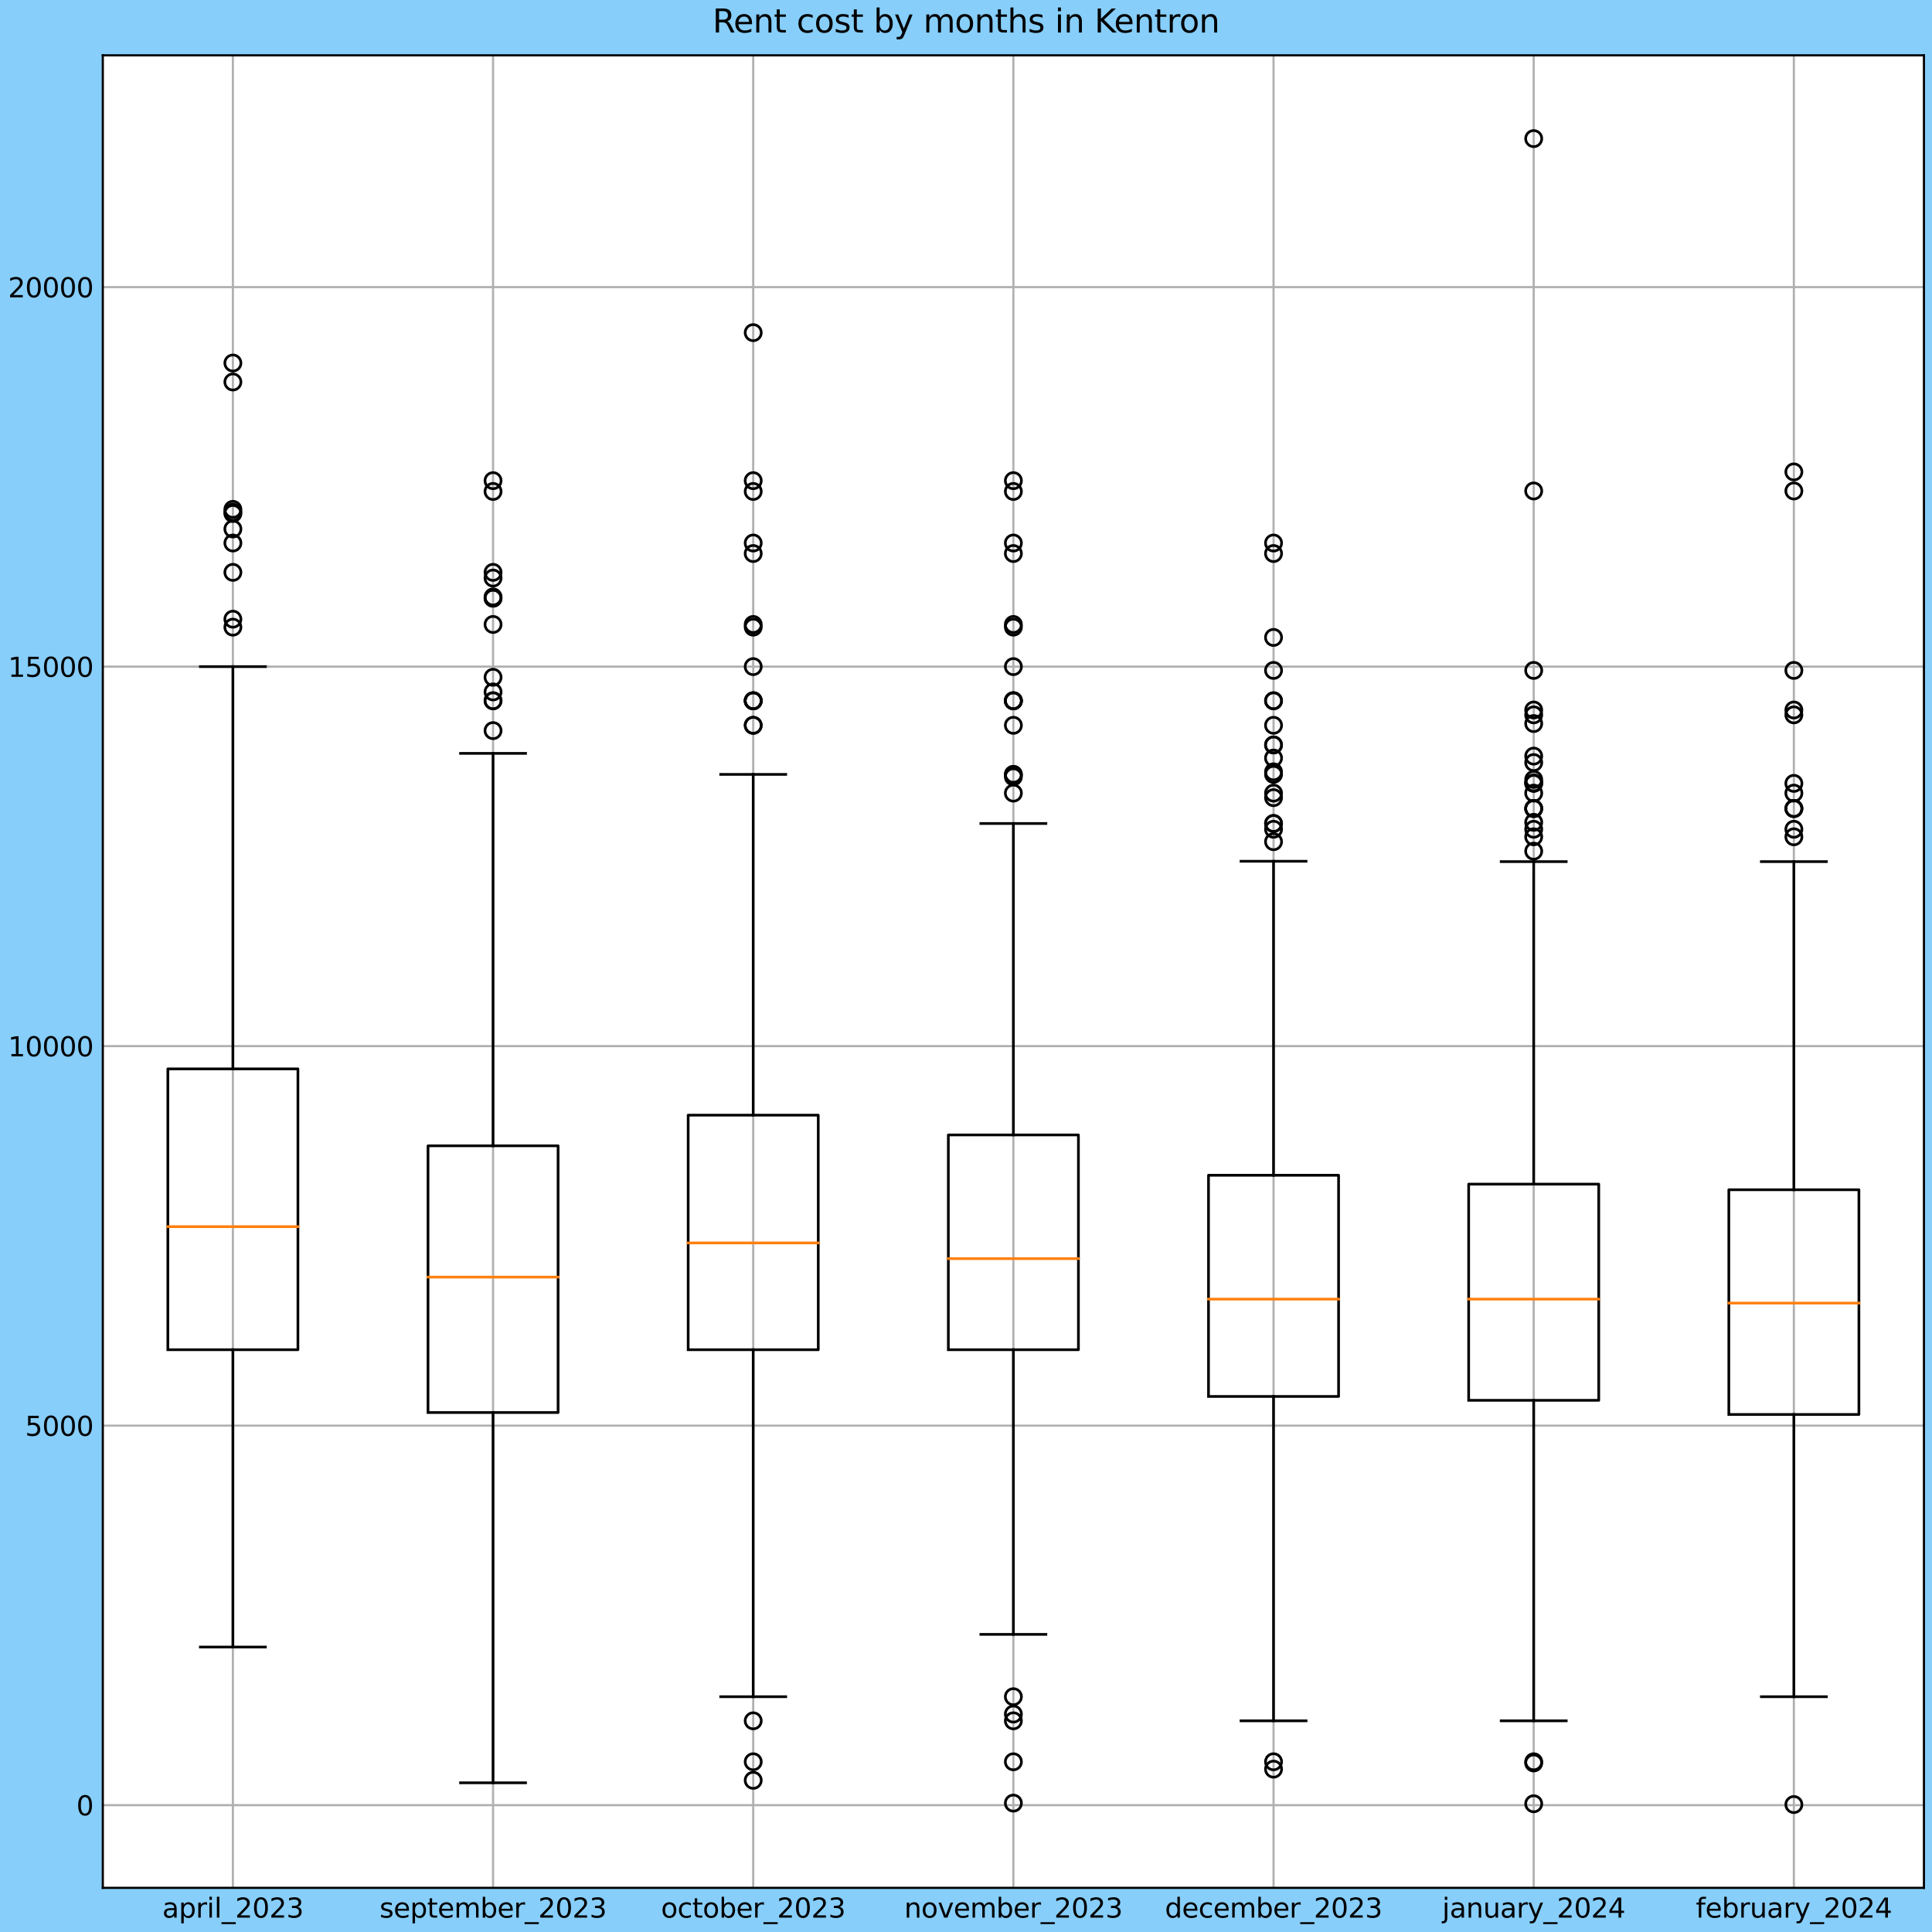 <?xml version="1.0" encoding="utf-8" standalone="no"?>
<!DOCTYPE svg PUBLIC "-//W3C//DTD SVG 1.1//EN"
  "http://www.w3.org/Graphics/SVG/1.1/DTD/svg11.dtd">
<svg xmlns:xlink="http://www.w3.org/1999/xlink" width="720pt" height="720pt" viewBox="0 0 720 720" xmlns="http://www.w3.org/2000/svg" version="1.1">
 <defs>
  <style type="text/css">*{stroke-linejoin: round; stroke-linecap: butt}</style>
 </defs>
 <g id="figure_1">
  <g id="patch_1">
   <path d="M 0 720 
L 720 720 
L 720 0 
L 0 0 
z
" style="fill: #87cefa"/>
  </g>
  <g id="axes_1">
   <g id="patch_2">
    <path d="M 38.313 703.544 
L 717 703.544 
L 717 20.614 
L 38.313 20.614 
z
" style="fill: #ffffff"/>
   </g>
   <g id="matplotlib.axis_1">
    <g id="xtick_1">
     <g id="line2d_1">
      <path d="M 86.79 703.544 
L 86.79 20.614 
" clip-path="url(#p7f8c84110c)" style="fill: none; stroke: #b0b0b0; stroke-width: 0.8; stroke-linecap: square"/>
     </g>
     <g id="line2d_2"/>
     <g id="text_1">
      <!-- april_2023 -->
      <g transform="translate(60.494 714.642)scale(0.1 -0.1)">
       <defs>
        <path id="DejaVuSans-61" d="M 2194 1759 
Q 1497 1759 1228 1600 
Q 959 1441 959 1056 
Q 959 750 1161 570 
Q 1363 391 1709 391 
Q 2188 391 2477 730 
Q 2766 1069 2766 1631 
L 2766 1759 
L 2194 1759 
z
M 3341 1997 
L 3341 0 
L 2766 0 
L 2766 531 
Q 2569 213 2275 61 
Q 1981 -91 1556 -91 
Q 1019 -91 701 211 
Q 384 513 384 1019 
Q 384 1609 779 1909 
Q 1175 2209 1959 2209 
L 2766 2209 
L 2766 2266 
Q 2766 2663 2505 2880 
Q 2244 3097 1772 3097 
Q 1472 3097 1187 3025 
Q 903 2953 641 2809 
L 641 3341 
Q 956 3463 1253 3523 
Q 1550 3584 1831 3584 
Q 2591 3584 2966 3190 
Q 3341 2797 3341 1997 
z
" transform="scale(0.016)"/>
        <path id="DejaVuSans-70" d="M 1159 525 
L 1159 -1331 
L 581 -1331 
L 581 3500 
L 1159 3500 
L 1159 2969 
Q 1341 3281 1617 3432 
Q 1894 3584 2278 3584 
Q 2916 3584 3314 3078 
Q 3713 2572 3713 1747 
Q 3713 922 3314 415 
Q 2916 -91 2278 -91 
Q 1894 -91 1617 61 
Q 1341 213 1159 525 
z
M 3116 1747 
Q 3116 2381 2855 2742 
Q 2594 3103 2138 3103 
Q 1681 3103 1420 2742 
Q 1159 2381 1159 1747 
Q 1159 1113 1420 752 
Q 1681 391 2138 391 
Q 2594 391 2855 752 
Q 3116 1113 3116 1747 
z
" transform="scale(0.016)"/>
        <path id="DejaVuSans-72" d="M 2631 2963 
Q 2534 3019 2420 3045 
Q 2306 3072 2169 3072 
Q 1681 3072 1420 2755 
Q 1159 2438 1159 1844 
L 1159 0 
L 581 0 
L 581 3500 
L 1159 3500 
L 1159 2956 
Q 1341 3275 1631 3429 
Q 1922 3584 2338 3584 
Q 2397 3584 2469 3576 
Q 2541 3569 2628 3553 
L 2631 2963 
z
" transform="scale(0.016)"/>
        <path id="DejaVuSans-69" d="M 603 3500 
L 1178 3500 
L 1178 0 
L 603 0 
L 603 3500 
z
M 603 4863 
L 1178 4863 
L 1178 4134 
L 603 4134 
L 603 4863 
z
" transform="scale(0.016)"/>
        <path id="DejaVuSans-6c" d="M 603 4863 
L 1178 4863 
L 1178 0 
L 603 0 
L 603 4863 
z
" transform="scale(0.016)"/>
        <path id="DejaVuSans-5f" d="M 3263 -1063 
L 3263 -1509 
L -63 -1509 
L -63 -1063 
L 3263 -1063 
z
" transform="scale(0.016)"/>
        <path id="DejaVuSans-32" d="M 1228 531 
L 3431 531 
L 3431 0 
L 469 0 
L 469 531 
Q 828 903 1448 1529 
Q 2069 2156 2228 2338 
Q 2531 2678 2651 2914 
Q 2772 3150 2772 3378 
Q 2772 3750 2511 3984 
Q 2250 4219 1831 4219 
Q 1534 4219 1204 4116 
Q 875 4013 500 3803 
L 500 4441 
Q 881 4594 1212 4672 
Q 1544 4750 1819 4750 
Q 2544 4750 2975 4387 
Q 3406 4025 3406 3419 
Q 3406 3131 3298 2873 
Q 3191 2616 2906 2266 
Q 2828 2175 2409 1742 
Q 1991 1309 1228 531 
z
" transform="scale(0.016)"/>
        <path id="DejaVuSans-30" d="M 2034 4250 
Q 1547 4250 1301 3770 
Q 1056 3291 1056 2328 
Q 1056 1369 1301 889 
Q 1547 409 2034 409 
Q 2525 409 2770 889 
Q 3016 1369 3016 2328 
Q 3016 3291 2770 3770 
Q 2525 4250 2034 4250 
z
M 2034 4750 
Q 2819 4750 3233 4129 
Q 3647 3509 3647 2328 
Q 3647 1150 3233 529 
Q 2819 -91 2034 -91 
Q 1250 -91 836 529 
Q 422 1150 422 2328 
Q 422 3509 836 4129 
Q 1250 4750 2034 4750 
z
" transform="scale(0.016)"/>
        <path id="DejaVuSans-33" d="M 2597 2516 
Q 3050 2419 3304 2112 
Q 3559 1806 3559 1356 
Q 3559 666 3084 287 
Q 2609 -91 1734 -91 
Q 1441 -91 1130 -33 
Q 819 25 488 141 
L 488 750 
Q 750 597 1062 519 
Q 1375 441 1716 441 
Q 2309 441 2620 675 
Q 2931 909 2931 1356 
Q 2931 1769 2642 2001 
Q 2353 2234 1838 2234 
L 1294 2234 
L 1294 2753 
L 1863 2753 
Q 2328 2753 2575 2939 
Q 2822 3125 2822 3475 
Q 2822 3834 2567 4026 
Q 2313 4219 1838 4219 
Q 1578 4219 1281 4162 
Q 984 4106 628 3988 
L 628 4550 
Q 988 4650 1302 4700 
Q 1616 4750 1894 4750 
Q 2613 4750 3031 4423 
Q 3450 4097 3450 3541 
Q 3450 3153 3228 2886 
Q 3006 2619 2597 2516 
z
" transform="scale(0.016)"/>
       </defs>
       <use xlink:href="#DejaVuSans-61"/>
       <use xlink:href="#DejaVuSans-70" x="61.279"/>
       <use xlink:href="#DejaVuSans-72" x="124.756"/>
       <use xlink:href="#DejaVuSans-69" x="165.869"/>
       <use xlink:href="#DejaVuSans-6c" x="193.652"/>
       <use xlink:href="#DejaVuSans-5f" x="221.436"/>
       <use xlink:href="#DejaVuSans-32" x="271.436"/>
       <use xlink:href="#DejaVuSans-30" x="335.059"/>
       <use xlink:href="#DejaVuSans-32" x="398.682"/>
       <use xlink:href="#DejaVuSans-33" x="462.305"/>
      </g>
     </g>
    </g>
    <g id="xtick_2">
     <g id="line2d_3">
      <path d="M 183.746 703.544 
L 183.746 20.614 
" clip-path="url(#p7f8c84110c)" style="fill: none; stroke: #b0b0b0; stroke-width: 0.8; stroke-linecap: square"/>
     </g>
     <g id="line2d_4"/>
     <g id="text_2">
      <!-- september_2023 -->
      <g transform="translate(141.452 714.642)scale(0.1 -0.1)">
       <defs>
        <path id="DejaVuSans-73" d="M 2834 3397 
L 2834 2853 
Q 2591 2978 2328 3040 
Q 2066 3103 1784 3103 
Q 1356 3103 1142 2972 
Q 928 2841 928 2578 
Q 928 2378 1081 2264 
Q 1234 2150 1697 2047 
L 1894 2003 
Q 2506 1872 2764 1633 
Q 3022 1394 3022 966 
Q 3022 478 2636 193 
Q 2250 -91 1575 -91 
Q 1294 -91 989 -36 
Q 684 19 347 128 
L 347 722 
Q 666 556 975 473 
Q 1284 391 1588 391 
Q 1994 391 2212 530 
Q 2431 669 2431 922 
Q 2431 1156 2273 1281 
Q 2116 1406 1581 1522 
L 1381 1569 
Q 847 1681 609 1914 
Q 372 2147 372 2553 
Q 372 3047 722 3315 
Q 1072 3584 1716 3584 
Q 2034 3584 2315 3537 
Q 2597 3491 2834 3397 
z
" transform="scale(0.016)"/>
        <path id="DejaVuSans-65" d="M 3597 1894 
L 3597 1613 
L 953 1613 
Q 991 1019 1311 708 
Q 1631 397 2203 397 
Q 2534 397 2845 478 
Q 3156 559 3463 722 
L 3463 178 
Q 3153 47 2828 -22 
Q 2503 -91 2169 -91 
Q 1331 -91 842 396 
Q 353 884 353 1716 
Q 353 2575 817 3079 
Q 1281 3584 2069 3584 
Q 2775 3584 3186 3129 
Q 3597 2675 3597 1894 
z
M 3022 2063 
Q 3016 2534 2758 2815 
Q 2500 3097 2075 3097 
Q 1594 3097 1305 2825 
Q 1016 2553 972 2059 
L 3022 2063 
z
" transform="scale(0.016)"/>
        <path id="DejaVuSans-74" d="M 1172 4494 
L 1172 3500 
L 2356 3500 
L 2356 3053 
L 1172 3053 
L 1172 1153 
Q 1172 725 1289 603 
Q 1406 481 1766 481 
L 2356 481 
L 2356 0 
L 1766 0 
Q 1100 0 847 248 
Q 594 497 594 1153 
L 594 3053 
L 172 3053 
L 172 3500 
L 594 3500 
L 594 4494 
L 1172 4494 
z
" transform="scale(0.016)"/>
        <path id="DejaVuSans-6d" d="M 3328 2828 
Q 3544 3216 3844 3400 
Q 4144 3584 4550 3584 
Q 5097 3584 5394 3201 
Q 5691 2819 5691 2113 
L 5691 0 
L 5113 0 
L 5113 2094 
Q 5113 2597 4934 2840 
Q 4756 3084 4391 3084 
Q 3944 3084 3684 2787 
Q 3425 2491 3425 1978 
L 3425 0 
L 2847 0 
L 2847 2094 
Q 2847 2600 2669 2842 
Q 2491 3084 2119 3084 
Q 1678 3084 1418 2786 
Q 1159 2488 1159 1978 
L 1159 0 
L 581 0 
L 581 3500 
L 1159 3500 
L 1159 2956 
Q 1356 3278 1631 3431 
Q 1906 3584 2284 3584 
Q 2666 3584 2933 3390 
Q 3200 3197 3328 2828 
z
" transform="scale(0.016)"/>
        <path id="DejaVuSans-62" d="M 3116 1747 
Q 3116 2381 2855 2742 
Q 2594 3103 2138 3103 
Q 1681 3103 1420 2742 
Q 1159 2381 1159 1747 
Q 1159 1113 1420 752 
Q 1681 391 2138 391 
Q 2594 391 2855 752 
Q 3116 1113 3116 1747 
z
M 1159 2969 
Q 1341 3281 1617 3432 
Q 1894 3584 2278 3584 
Q 2916 3584 3314 3078 
Q 3713 2572 3713 1747 
Q 3713 922 3314 415 
Q 2916 -91 2278 -91 
Q 1894 -91 1617 61 
Q 1341 213 1159 525 
L 1159 0 
L 581 0 
L 581 4863 
L 1159 4863 
L 1159 2969 
z
" transform="scale(0.016)"/>
       </defs>
       <use xlink:href="#DejaVuSans-73"/>
       <use xlink:href="#DejaVuSans-65" x="52.1"/>
       <use xlink:href="#DejaVuSans-70" x="113.623"/>
       <use xlink:href="#DejaVuSans-74" x="177.1"/>
       <use xlink:href="#DejaVuSans-65" x="216.309"/>
       <use xlink:href="#DejaVuSans-6d" x="277.832"/>
       <use xlink:href="#DejaVuSans-62" x="375.244"/>
       <use xlink:href="#DejaVuSans-65" x="438.721"/>
       <use xlink:href="#DejaVuSans-72" x="500.244"/>
       <use xlink:href="#DejaVuSans-5f" x="541.357"/>
       <use xlink:href="#DejaVuSans-32" x="591.357"/>
       <use xlink:href="#DejaVuSans-30" x="654.98"/>
       <use xlink:href="#DejaVuSans-32" x="718.604"/>
       <use xlink:href="#DejaVuSans-33" x="782.227"/>
      </g>
     </g>
    </g>
    <g id="xtick_3">
     <g id="line2d_5">
      <path d="M 280.701 703.544 
L 280.701 20.614 
" clip-path="url(#p7f8c84110c)" style="fill: none; stroke: #b0b0b0; stroke-width: 0.8; stroke-linecap: square"/>
     </g>
     <g id="line2d_6"/>
     <g id="text_3">
      <!-- october_2023 -->
      <g transform="translate(246.342 714.642)scale(0.1 -0.1)">
       <defs>
        <path id="DejaVuSans-6f" d="M 1959 3097 
Q 1497 3097 1228 2736 
Q 959 2375 959 1747 
Q 959 1119 1226 758 
Q 1494 397 1959 397 
Q 2419 397 2687 759 
Q 2956 1122 2956 1747 
Q 2956 2369 2687 2733 
Q 2419 3097 1959 3097 
z
M 1959 3584 
Q 2709 3584 3137 3096 
Q 3566 2609 3566 1747 
Q 3566 888 3137 398 
Q 2709 -91 1959 -91 
Q 1206 -91 779 398 
Q 353 888 353 1747 
Q 353 2609 779 3096 
Q 1206 3584 1959 3584 
z
" transform="scale(0.016)"/>
        <path id="DejaVuSans-63" d="M 3122 3366 
L 3122 2828 
Q 2878 2963 2633 3030 
Q 2388 3097 2138 3097 
Q 1578 3097 1268 2742 
Q 959 2388 959 1747 
Q 959 1106 1268 751 
Q 1578 397 2138 397 
Q 2388 397 2633 464 
Q 2878 531 3122 666 
L 3122 134 
Q 2881 22 2623 -34 
Q 2366 -91 2075 -91 
Q 1284 -91 818 406 
Q 353 903 353 1747 
Q 353 2603 823 3093 
Q 1294 3584 2113 3584 
Q 2378 3584 2631 3529 
Q 2884 3475 3122 3366 
z
" transform="scale(0.016)"/>
       </defs>
       <use xlink:href="#DejaVuSans-6f"/>
       <use xlink:href="#DejaVuSans-63" x="61.182"/>
       <use xlink:href="#DejaVuSans-74" x="116.162"/>
       <use xlink:href="#DejaVuSans-6f" x="155.371"/>
       <use xlink:href="#DejaVuSans-62" x="216.553"/>
       <use xlink:href="#DejaVuSans-65" x="280.029"/>
       <use xlink:href="#DejaVuSans-72" x="341.553"/>
       <use xlink:href="#DejaVuSans-5f" x="382.666"/>
       <use xlink:href="#DejaVuSans-32" x="432.666"/>
       <use xlink:href="#DejaVuSans-30" x="496.289"/>
       <use xlink:href="#DejaVuSans-32" x="559.912"/>
       <use xlink:href="#DejaVuSans-33" x="623.535"/>
      </g>
     </g>
    </g>
    <g id="xtick_4">
     <g id="line2d_7">
      <path d="M 377.656 703.544 
L 377.656 20.614 
" clip-path="url(#p7f8c84110c)" style="fill: none; stroke: #b0b0b0; stroke-width: 0.8; stroke-linecap: square"/>
     </g>
     <g id="line2d_8"/>
     <g id="text_4">
      <!-- november_2023 -->
      <g transform="translate(336.991 714.642)scale(0.1 -0.1)">
       <defs>
        <path id="DejaVuSans-6e" d="M 3513 2113 
L 3513 0 
L 2938 0 
L 2938 2094 
Q 2938 2591 2744 2837 
Q 2550 3084 2163 3084 
Q 1697 3084 1428 2787 
Q 1159 2491 1159 1978 
L 1159 0 
L 581 0 
L 581 3500 
L 1159 3500 
L 1159 2956 
Q 1366 3272 1645 3428 
Q 1925 3584 2291 3584 
Q 2894 3584 3203 3211 
Q 3513 2838 3513 2113 
z
" transform="scale(0.016)"/>
        <path id="DejaVuSans-76" d="M 191 3500 
L 800 3500 
L 1894 563 
L 2988 3500 
L 3597 3500 
L 2284 0 
L 1503 0 
L 191 3500 
z
" transform="scale(0.016)"/>
       </defs>
       <use xlink:href="#DejaVuSans-6e"/>
       <use xlink:href="#DejaVuSans-6f" x="63.379"/>
       <use xlink:href="#DejaVuSans-76" x="124.561"/>
       <use xlink:href="#DejaVuSans-65" x="183.74"/>
       <use xlink:href="#DejaVuSans-6d" x="245.264"/>
       <use xlink:href="#DejaVuSans-62" x="342.676"/>
       <use xlink:href="#DejaVuSans-65" x="406.152"/>
       <use xlink:href="#DejaVuSans-72" x="467.676"/>
       <use xlink:href="#DejaVuSans-5f" x="508.789"/>
       <use xlink:href="#DejaVuSans-32" x="558.789"/>
       <use xlink:href="#DejaVuSans-30" x="622.412"/>
       <use xlink:href="#DejaVuSans-32" x="686.035"/>
       <use xlink:href="#DejaVuSans-33" x="749.658"/>
      </g>
     </g>
    </g>
    <g id="xtick_5">
     <g id="line2d_9">
      <path d="M 474.612 703.544 
L 474.612 20.614 
" clip-path="url(#p7f8c84110c)" style="fill: none; stroke: #b0b0b0; stroke-width: 0.8; stroke-linecap: square"/>
     </g>
     <g id="line2d_10"/>
     <g id="text_5">
      <!-- december_2023 -->
      <g transform="translate(434.133 714.642)scale(0.1 -0.1)">
       <defs>
        <path id="DejaVuSans-64" d="M 2906 2969 
L 2906 4863 
L 3481 4863 
L 3481 0 
L 2906 0 
L 2906 525 
Q 2725 213 2448 61 
Q 2172 -91 1784 -91 
Q 1150 -91 751 415 
Q 353 922 353 1747 
Q 353 2572 751 3078 
Q 1150 3584 1784 3584 
Q 2172 3584 2448 3432 
Q 2725 3281 2906 2969 
z
M 947 1747 
Q 947 1113 1208 752 
Q 1469 391 1925 391 
Q 2381 391 2643 752 
Q 2906 1113 2906 1747 
Q 2906 2381 2643 2742 
Q 2381 3103 1925 3103 
Q 1469 3103 1208 2742 
Q 947 2381 947 1747 
z
" transform="scale(0.016)"/>
       </defs>
       <use xlink:href="#DejaVuSans-64"/>
       <use xlink:href="#DejaVuSans-65" x="63.477"/>
       <use xlink:href="#DejaVuSans-63" x="125"/>
       <use xlink:href="#DejaVuSans-65" x="179.98"/>
       <use xlink:href="#DejaVuSans-6d" x="241.504"/>
       <use xlink:href="#DejaVuSans-62" x="338.916"/>
       <use xlink:href="#DejaVuSans-65" x="402.393"/>
       <use xlink:href="#DejaVuSans-72" x="463.916"/>
       <use xlink:href="#DejaVuSans-5f" x="505.029"/>
       <use xlink:href="#DejaVuSans-32" x="555.029"/>
       <use xlink:href="#DejaVuSans-30" x="618.652"/>
       <use xlink:href="#DejaVuSans-32" x="682.275"/>
       <use xlink:href="#DejaVuSans-33" x="745.898"/>
      </g>
     </g>
    </g>
    <g id="xtick_6">
     <g id="line2d_11">
      <path d="M 571.567 703.544 
L 571.567 20.614 
" clip-path="url(#p7f8c84110c)" style="fill: none; stroke: #b0b0b0; stroke-width: 0.8; stroke-linecap: square"/>
     </g>
     <g id="line2d_12"/>
     <g id="text_6">
      <!-- january_2024 -->
      <g transform="translate(537.472 714.642)scale(0.1 -0.1)">
       <defs>
        <path id="DejaVuSans-6a" d="M 603 3500 
L 1178 3500 
L 1178 -63 
Q 1178 -731 923 -1031 
Q 669 -1331 103 -1331 
L -116 -1331 
L -116 -844 
L 38 -844 
Q 366 -844 484 -692 
Q 603 -541 603 -63 
L 603 3500 
z
M 603 4863 
L 1178 4863 
L 1178 4134 
L 603 4134 
L 603 4863 
z
" transform="scale(0.016)"/>
        <path id="DejaVuSans-75" d="M 544 1381 
L 544 3500 
L 1119 3500 
L 1119 1403 
Q 1119 906 1312 657 
Q 1506 409 1894 409 
Q 2359 409 2629 706 
Q 2900 1003 2900 1516 
L 2900 3500 
L 3475 3500 
L 3475 0 
L 2900 0 
L 2900 538 
Q 2691 219 2414 64 
Q 2138 -91 1772 -91 
Q 1169 -91 856 284 
Q 544 659 544 1381 
z
M 1991 3584 
L 1991 3584 
z
" transform="scale(0.016)"/>
        <path id="DejaVuSans-79" d="M 2059 -325 
Q 1816 -950 1584 -1140 
Q 1353 -1331 966 -1331 
L 506 -1331 
L 506 -850 
L 844 -850 
Q 1081 -850 1212 -737 
Q 1344 -625 1503 -206 
L 1606 56 
L 191 3500 
L 800 3500 
L 1894 763 
L 2988 3500 
L 3597 3500 
L 2059 -325 
z
" transform="scale(0.016)"/>
        <path id="DejaVuSans-34" d="M 2419 4116 
L 825 1625 
L 2419 1625 
L 2419 4116 
z
M 2253 4666 
L 3047 4666 
L 3047 1625 
L 3713 1625 
L 3713 1100 
L 3047 1100 
L 3047 0 
L 2419 0 
L 2419 1100 
L 313 1100 
L 313 1709 
L 2253 4666 
z
" transform="scale(0.016)"/>
       </defs>
       <use xlink:href="#DejaVuSans-6a"/>
       <use xlink:href="#DejaVuSans-61" x="27.783"/>
       <use xlink:href="#DejaVuSans-6e" x="89.062"/>
       <use xlink:href="#DejaVuSans-75" x="152.441"/>
       <use xlink:href="#DejaVuSans-61" x="215.82"/>
       <use xlink:href="#DejaVuSans-72" x="277.1"/>
       <use xlink:href="#DejaVuSans-79" x="318.213"/>
       <use xlink:href="#DejaVuSans-5f" x="377.393"/>
       <use xlink:href="#DejaVuSans-32" x="427.393"/>
       <use xlink:href="#DejaVuSans-30" x="491.016"/>
       <use xlink:href="#DejaVuSans-32" x="554.639"/>
       <use xlink:href="#DejaVuSans-34" x="618.262"/>
      </g>
     </g>
    </g>
    <g id="xtick_7">
     <g id="line2d_13">
      <path d="M 668.522 703.544 
L 668.522 20.614 
" clip-path="url(#p7f8c84110c)" style="fill: none; stroke: #b0b0b0; stroke-width: 0.8; stroke-linecap: square"/>
     </g>
     <g id="line2d_14"/>
     <g id="text_7">
      <!-- february_2024 -->
      <g transform="translate(631.983 714.642)scale(0.1 -0.1)">
       <defs>
        <path id="DejaVuSans-66" d="M 2375 4863 
L 2375 4384 
L 1825 4384 
Q 1516 4384 1395 4259 
Q 1275 4134 1275 3809 
L 1275 3500 
L 2222 3500 
L 2222 3053 
L 1275 3053 
L 1275 0 
L 697 0 
L 697 3053 
L 147 3053 
L 147 3500 
L 697 3500 
L 697 3744 
Q 697 4328 969 4595 
Q 1241 4863 1831 4863 
L 2375 4863 
z
" transform="scale(0.016)"/>
       </defs>
       <use xlink:href="#DejaVuSans-66"/>
       <use xlink:href="#DejaVuSans-65" x="35.205"/>
       <use xlink:href="#DejaVuSans-62" x="96.729"/>
       <use xlink:href="#DejaVuSans-72" x="160.205"/>
       <use xlink:href="#DejaVuSans-75" x="201.318"/>
       <use xlink:href="#DejaVuSans-61" x="264.697"/>
       <use xlink:href="#DejaVuSans-72" x="325.977"/>
       <use xlink:href="#DejaVuSans-79" x="367.09"/>
       <use xlink:href="#DejaVuSans-5f" x="426.27"/>
       <use xlink:href="#DejaVuSans-32" x="476.27"/>
       <use xlink:href="#DejaVuSans-30" x="539.893"/>
       <use xlink:href="#DejaVuSans-32" x="603.516"/>
       <use xlink:href="#DejaVuSans-34" x="667.139"/>
      </g>
     </g>
    </g>
   </g>
   <g id="matplotlib.axis_2">
    <g id="ytick_1">
     <g id="line2d_15">
      <path d="M 38.313 672.725 
L 717 672.725 
" clip-path="url(#p7f8c84110c)" style="fill: none; stroke: #b0b0b0; stroke-width: 0.8; stroke-linecap: square"/>
     </g>
     <g id="line2d_16"/>
     <g id="text_8">
      <!-- 0 -->
      <g transform="translate(28.45 676.524)scale(0.1 -0.1)">
       <use xlink:href="#DejaVuSans-30"/>
      </g>
     </g>
    </g>
    <g id="ytick_2">
     <g id="line2d_17">
      <path d="M 38.313 531.293 
L 717 531.293 
" clip-path="url(#p7f8c84110c)" style="fill: none; stroke: #b0b0b0; stroke-width: 0.8; stroke-linecap: square"/>
     </g>
     <g id="line2d_18"/>
     <g id="text_9">
      <!-- 5000 -->
      <g transform="translate(9.363 535.093)scale(0.1 -0.1)">
       <defs>
        <path id="DejaVuSans-35" d="M 691 4666 
L 3169 4666 
L 3169 4134 
L 1269 4134 
L 1269 2991 
Q 1406 3038 1543 3061 
Q 1681 3084 1819 3084 
Q 2600 3084 3056 2656 
Q 3513 2228 3513 1497 
Q 3513 744 3044 326 
Q 2575 -91 1722 -91 
Q 1428 -91 1123 -41 
Q 819 9 494 109 
L 494 744 
Q 775 591 1075 516 
Q 1375 441 1709 441 
Q 2250 441 2565 725 
Q 2881 1009 2881 1497 
Q 2881 1984 2565 2268 
Q 2250 2553 1709 2553 
Q 1456 2553 1204 2497 
Q 953 2441 691 2322 
L 691 4666 
z
" transform="scale(0.016)"/>
       </defs>
       <use xlink:href="#DejaVuSans-35"/>
       <use xlink:href="#DejaVuSans-30" x="63.623"/>
       <use xlink:href="#DejaVuSans-30" x="127.246"/>
       <use xlink:href="#DejaVuSans-30" x="190.869"/>
      </g>
     </g>
    </g>
    <g id="ytick_3">
     <g id="line2d_19">
      <path d="M 38.313 389.862 
L 717 389.862 
" clip-path="url(#p7f8c84110c)" style="fill: none; stroke: #b0b0b0; stroke-width: 0.8; stroke-linecap: square"/>
     </g>
     <g id="line2d_20"/>
     <g id="text_10">
      <!-- 10000 -->
      <g transform="translate(3 393.661)scale(0.1 -0.1)">
       <defs>
        <path id="DejaVuSans-31" d="M 794 531 
L 1825 531 
L 1825 4091 
L 703 3866 
L 703 4441 
L 1819 4666 
L 2450 4666 
L 2450 531 
L 3481 531 
L 3481 0 
L 794 0 
L 794 531 
z
" transform="scale(0.016)"/>
       </defs>
       <use xlink:href="#DejaVuSans-31"/>
       <use xlink:href="#DejaVuSans-30" x="63.623"/>
       <use xlink:href="#DejaVuSans-30" x="127.246"/>
       <use xlink:href="#DejaVuSans-30" x="190.869"/>
       <use xlink:href="#DejaVuSans-30" x="254.492"/>
      </g>
     </g>
    </g>
    <g id="ytick_4">
     <g id="line2d_21">
      <path d="M 38.313 248.431 
L 717 248.431 
" clip-path="url(#p7f8c84110c)" style="fill: none; stroke: #b0b0b0; stroke-width: 0.8; stroke-linecap: square"/>
     </g>
     <g id="line2d_22"/>
     <g id="text_11">
      <!-- 15000 -->
      <g transform="translate(3 252.23)scale(0.1 -0.1)">
       <use xlink:href="#DejaVuSans-31"/>
       <use xlink:href="#DejaVuSans-35" x="63.623"/>
       <use xlink:href="#DejaVuSans-30" x="127.246"/>
       <use xlink:href="#DejaVuSans-30" x="190.869"/>
       <use xlink:href="#DejaVuSans-30" x="254.492"/>
      </g>
     </g>
    </g>
    <g id="ytick_5">
     <g id="line2d_23">
      <path d="M 38.313 106.999 
L 717 106.999 
" clip-path="url(#p7f8c84110c)" style="fill: none; stroke: #b0b0b0; stroke-width: 0.8; stroke-linecap: square"/>
     </g>
     <g id="line2d_24"/>
     <g id="text_12">
      <!-- 20000 -->
      <g transform="translate(3 110.799)scale(0.1 -0.1)">
       <use xlink:href="#DejaVuSans-32"/>
       <use xlink:href="#DejaVuSans-30" x="63.623"/>
       <use xlink:href="#DejaVuSans-30" x="127.246"/>
       <use xlink:href="#DejaVuSans-30" x="190.869"/>
       <use xlink:href="#DejaVuSans-30" x="254.492"/>
      </g>
     </g>
    </g>
   </g>
   <g id="line2d_25">
    <path d="M 62.552 503.007 
L 111.029 503.007 
L 111.029 398.348 
L 62.552 398.348 
L 62.552 503.007 
" clip-path="url(#p7f8c84110c)" style="fill: none; stroke: #000000; stroke-linecap: square"/>
   </g>
   <g id="line2d_26">
    <path d="M 86.79 503.007 
L 86.79 613.795 
" clip-path="url(#p7f8c84110c)" style="fill: none; stroke: #000000; stroke-linecap: square"/>
   </g>
   <g id="line2d_27">
    <path d="M 86.79 398.348 
L 86.79 248.431 
" clip-path="url(#p7f8c84110c)" style="fill: none; stroke: #000000; stroke-linecap: square"/>
   </g>
   <g id="line2d_28">
    <path d="M 74.671 613.795 
L 98.91 613.795 
" clip-path="url(#p7f8c84110c)" style="fill: none; stroke: #000000; stroke-linecap: square"/>
   </g>
   <g id="line2d_29">
    <path d="M 74.671 248.431 
L 98.91 248.431 
" clip-path="url(#p7f8c84110c)" style="fill: none; stroke: #000000; stroke-linecap: square"/>
   </g>
   <g id="line2d_30">
    <defs>
     <path id="m5c2c5eaecb" d="M 0 3 
C 0.796 3 1.559 2.684 2.121 2.121 
C 2.684 1.559 3 0.796 3 0 
C 3 -0.796 2.684 -1.559 2.121 -2.121 
C 1.559 -2.684 0.796 -3 0 -3 
C -0.796 -3 -1.559 -2.684 -2.121 -2.121 
C -2.684 -1.559 -3 -0.796 -3 0 
C -3 0.796 -2.684 1.559 -2.121 2.121 
C -1.559 2.684 -0.796 3 0 3 
z
" style="stroke: #000000"/>
    </defs>
    <g clip-path="url(#p7f8c84110c)">
     <use xlink:href="#m5c2c5eaecb" x="86.79" y="233.722" style="fill-opacity: 0; stroke: #000000"/>
     <use xlink:href="#m5c2c5eaecb" x="86.79" y="135.286" style="fill-opacity: 0; stroke: #000000"/>
     <use xlink:href="#m5c2c5eaecb" x="86.79" y="197.138" style="fill-opacity: 0; stroke: #000000"/>
     <use xlink:href="#m5c2c5eaecb" x="86.79" y="191.362" style="fill-opacity: 0; stroke: #000000"/>
     <use xlink:href="#m5c2c5eaecb" x="86.79" y="230.752" style="fill-opacity: 0; stroke: #000000"/>
     <use xlink:href="#m5c2c5eaecb" x="86.79" y="202.365" style="fill-opacity: 0; stroke: #000000"/>
     <use xlink:href="#m5c2c5eaecb" x="86.79" y="213.303" style="fill-opacity: 0; stroke: #000000"/>
     <use xlink:href="#m5c2c5eaecb" x="86.79" y="190.892" style="fill-opacity: 0; stroke: #000000"/>
     <use xlink:href="#m5c2c5eaecb" x="86.79" y="142.357" style="fill-opacity: 0; stroke: #000000"/>
     <use xlink:href="#m5c2c5eaecb" x="86.79" y="189.822" style="fill-opacity: 0; stroke: #000000"/>
    </g>
   </g>
   <g id="line2d_31">
    <path d="M 159.507 526.416 
L 207.984 526.416 
L 207.984 427.014 
L 159.507 427.014 
L 159.507 526.416 
" clip-path="url(#p7f8c84110c)" style="fill: none; stroke: #000000; stroke-linecap: square"/>
   </g>
   <g id="line2d_32">
    <path d="M 183.746 526.416 
L 183.746 664.405 
" clip-path="url(#p7f8c84110c)" style="fill: none; stroke: #000000; stroke-linecap: square"/>
   </g>
   <g id="line2d_33">
    <path d="M 183.746 427.014 
L 183.746 280.758 
" clip-path="url(#p7f8c84110c)" style="fill: none; stroke: #000000; stroke-linecap: square"/>
   </g>
   <g id="line2d_34">
    <path d="M 171.626 664.405 
L 195.865 664.405 
" clip-path="url(#p7f8c84110c)" style="fill: none; stroke: #000000; stroke-linecap: square"/>
   </g>
   <g id="line2d_35">
    <path d="M 171.626 280.758 
L 195.865 280.758 
" clip-path="url(#p7f8c84110c)" style="fill: none; stroke: #000000; stroke-linecap: square"/>
   </g>
   <g id="line2d_36">
    <g clip-path="url(#p7f8c84110c)">
     <use xlink:href="#m5c2c5eaecb" x="183.746" y="257.859" style="fill-opacity: 0; stroke: #000000"/>
     <use xlink:href="#m5c2c5eaecb" x="183.746" y="183.155" style="fill-opacity: 0; stroke: #000000"/>
     <use xlink:href="#m5c2c5eaecb" x="183.746" y="222.927" style="fill-opacity: 0; stroke: #000000"/>
     <use xlink:href="#m5c2c5eaecb" x="183.746" y="252.403" style="fill-opacity: 0; stroke: #000000"/>
     <use xlink:href="#m5c2c5eaecb" x="183.746" y="222.465" style="fill-opacity: 0; stroke: #000000"/>
     <use xlink:href="#m5c2c5eaecb" x="183.746" y="222.927" style="fill-opacity: 0; stroke: #000000"/>
     <use xlink:href="#m5c2c5eaecb" x="183.746" y="213.303" style="fill-opacity: 0; stroke: #000000"/>
     <use xlink:href="#m5c2c5eaecb" x="183.746" y="232.716" style="fill-opacity: 0; stroke: #000000"/>
     <use xlink:href="#m5c2c5eaecb" x="183.746" y="215.43" style="fill-opacity: 0; stroke: #000000"/>
     <use xlink:href="#m5c2c5eaecb" x="183.746" y="272.283" style="fill-opacity: 0; stroke: #000000"/>
     <use xlink:href="#m5c2c5eaecb" x="183.746" y="261.16" style="fill-opacity: 0; stroke: #000000"/>
     <use xlink:href="#m5c2c5eaecb" x="183.746" y="179.129" style="fill-opacity: 0; stroke: #000000"/>
     <use xlink:href="#m5c2c5eaecb" x="183.746" y="261.16" style="fill-opacity: 0; stroke: #000000"/>
    </g>
   </g>
   <g id="line2d_37">
    <path d="M 256.462 503.007 
L 304.94 503.007 
L 304.94 415.577 
L 256.462 415.577 
L 256.462 503.007 
" clip-path="url(#p7f8c84110c)" style="fill: none; stroke: #000000; stroke-linecap: square"/>
   </g>
   <g id="line2d_38">
    <path d="M 280.701 503.007 
L 280.701 632.316 
" clip-path="url(#p7f8c84110c)" style="fill: none; stroke: #000000; stroke-linecap: square"/>
   </g>
   <g id="line2d_39">
    <path d="M 280.701 415.577 
L 280.701 288.597 
" clip-path="url(#p7f8c84110c)" style="fill: none; stroke: #000000; stroke-linecap: square"/>
   </g>
   <g id="line2d_40">
    <path d="M 268.582 632.316 
L 292.82 632.316 
" clip-path="url(#p7f8c84110c)" style="fill: none; stroke: #000000; stroke-linecap: square"/>
   </g>
   <g id="line2d_41">
    <path d="M 268.582 288.597 
L 292.82 288.597 
" clip-path="url(#p7f8c84110c)" style="fill: none; stroke: #000000; stroke-linecap: square"/>
   </g>
   <g id="line2d_42">
    <g clip-path="url(#p7f8c84110c)">
     <use xlink:href="#m5c2c5eaecb" x="280.701" y="663.477" style="fill-opacity: 0; stroke: #000000"/>
     <use xlink:href="#m5c2c5eaecb" x="280.701" y="641.296" style="fill-opacity: 0; stroke: #000000"/>
     <use xlink:href="#m5c2c5eaecb" x="280.701" y="656.561" style="fill-opacity: 0; stroke: #000000"/>
     <use xlink:href="#m5c2c5eaecb" x="280.701" y="232.716" style="fill-opacity: 0; stroke: #000000"/>
     <use xlink:href="#m5c2c5eaecb" x="280.701" y="261.16" style="fill-opacity: 0; stroke: #000000"/>
     <use xlink:href="#m5c2c5eaecb" x="280.701" y="179.129" style="fill-opacity: 0; stroke: #000000"/>
     <use xlink:href="#m5c2c5eaecb" x="280.701" y="206.284" style="fill-opacity: 0; stroke: #000000"/>
     <use xlink:href="#m5c2c5eaecb" x="280.701" y="261.16" style="fill-opacity: 0; stroke: #000000"/>
     <use xlink:href="#m5c2c5eaecb" x="280.701" y="270.305" style="fill-opacity: 0; stroke: #000000"/>
     <use xlink:href="#m5c2c5eaecb" x="280.701" y="183.155" style="fill-opacity: 0; stroke: #000000"/>
     <use xlink:href="#m5c2c5eaecb" x="280.701" y="261.16" style="fill-opacity: 0; stroke: #000000"/>
     <use xlink:href="#m5c2c5eaecb" x="280.701" y="202.365" style="fill-opacity: 0; stroke: #000000"/>
     <use xlink:href="#m5c2c5eaecb" x="280.701" y="261.16" style="fill-opacity: 0; stroke: #000000"/>
     <use xlink:href="#m5c2c5eaecb" x="280.701" y="248.431" style="fill-opacity: 0; stroke: #000000"/>
     <use xlink:href="#m5c2c5eaecb" x="280.701" y="123.971" style="fill-opacity: 0; stroke: #000000"/>
     <use xlink:href="#m5c2c5eaecb" x="280.701" y="270.305" style="fill-opacity: 0; stroke: #000000"/>
     <use xlink:href="#m5c2c5eaecb" x="280.701" y="233.722" style="fill-opacity: 0; stroke: #000000"/>
    </g>
   </g>
   <g id="line2d_43">
    <path d="M 353.417 503.007 
L 401.895 503.007 
L 401.895 422.959 
L 353.417 422.959 
L 353.417 503.007 
" clip-path="url(#p7f8c84110c)" style="fill: none; stroke: #000000; stroke-linecap: square"/>
   </g>
   <g id="line2d_44">
    <path d="M 377.656 503.007 
L 377.656 609.081 
" clip-path="url(#p7f8c84110c)" style="fill: none; stroke: #000000; stroke-linecap: square"/>
   </g>
   <g id="line2d_45">
    <path d="M 377.656 422.959 
L 377.656 306.889 
" clip-path="url(#p7f8c84110c)" style="fill: none; stroke: #000000; stroke-linecap: square"/>
   </g>
   <g id="line2d_46">
    <path d="M 365.537 609.081 
L 389.776 609.081 
" clip-path="url(#p7f8c84110c)" style="fill: none; stroke: #000000; stroke-linecap: square"/>
   </g>
   <g id="line2d_47">
    <path d="M 365.537 306.889 
L 389.776 306.889 
" clip-path="url(#p7f8c84110c)" style="fill: none; stroke: #000000; stroke-linecap: square"/>
   </g>
   <g id="line2d_48">
    <g clip-path="url(#p7f8c84110c)">
     <use xlink:href="#m5c2c5eaecb" x="377.656" y="671.97" style="fill-opacity: 0; stroke: #000000"/>
     <use xlink:href="#m5c2c5eaecb" x="377.656" y="656.561" style="fill-opacity: 0; stroke: #000000"/>
     <use xlink:href="#m5c2c5eaecb" x="377.656" y="638.781" style="fill-opacity: 0; stroke: #000000"/>
     <use xlink:href="#m5c2c5eaecb" x="377.656" y="641.296" style="fill-opacity: 0; stroke: #000000"/>
     <use xlink:href="#m5c2c5eaecb" x="377.656" y="632.316" style="fill-opacity: 0; stroke: #000000"/>
     <use xlink:href="#m5c2c5eaecb" x="377.656" y="261.16" style="fill-opacity: 0; stroke: #000000"/>
     <use xlink:href="#m5c2c5eaecb" x="377.656" y="248.431" style="fill-opacity: 0; stroke: #000000"/>
     <use xlink:href="#m5c2c5eaecb" x="377.656" y="233.722" style="fill-opacity: 0; stroke: #000000"/>
     <use xlink:href="#m5c2c5eaecb" x="377.656" y="288.597" style="fill-opacity: 0; stroke: #000000"/>
     <use xlink:href="#m5c2c5eaecb" x="377.656" y="183.155" style="fill-opacity: 0; stroke: #000000"/>
     <use xlink:href="#m5c2c5eaecb" x="377.656" y="270.305" style="fill-opacity: 0; stroke: #000000"/>
     <use xlink:href="#m5c2c5eaecb" x="377.656" y="295.575" style="fill-opacity: 0; stroke: #000000"/>
     <use xlink:href="#m5c2c5eaecb" x="377.656" y="288.597" style="fill-opacity: 0; stroke: #000000"/>
     <use xlink:href="#m5c2c5eaecb" x="377.656" y="206.284" style="fill-opacity: 0; stroke: #000000"/>
     <use xlink:href="#m5c2c5eaecb" x="377.656" y="261.16" style="fill-opacity: 0; stroke: #000000"/>
     <use xlink:href="#m5c2c5eaecb" x="377.656" y="179.129" style="fill-opacity: 0; stroke: #000000"/>
     <use xlink:href="#m5c2c5eaecb" x="377.656" y="289.491" style="fill-opacity: 0; stroke: #000000"/>
     <use xlink:href="#m5c2c5eaecb" x="377.656" y="261.16" style="fill-opacity: 0; stroke: #000000"/>
     <use xlink:href="#m5c2c5eaecb" x="377.656" y="261.16" style="fill-opacity: 0; stroke: #000000"/>
     <use xlink:href="#m5c2c5eaecb" x="377.656" y="232.716" style="fill-opacity: 0; stroke: #000000"/>
     <use xlink:href="#m5c2c5eaecb" x="377.656" y="202.365" style="fill-opacity: 0; stroke: #000000"/>
    </g>
   </g>
   <g id="line2d_49">
    <path d="M 450.373 520.414 
L 498.85 520.414 
L 498.85 437.981 
L 450.373 437.981 
L 450.373 520.414 
" clip-path="url(#p7f8c84110c)" style="fill: none; stroke: #000000; stroke-linecap: square"/>
   </g>
   <g id="line2d_50">
    <path d="M 474.612 520.414 
L 474.612 641.296 
" clip-path="url(#p7f8c84110c)" style="fill: none; stroke: #000000; stroke-linecap: square"/>
   </g>
   <g id="line2d_51">
    <path d="M 474.612 437.981 
L 474.612 320.96 
" clip-path="url(#p7f8c84110c)" style="fill: none; stroke: #000000; stroke-linecap: square"/>
   </g>
   <g id="line2d_52">
    <path d="M 462.492 641.296 
L 486.731 641.296 
" clip-path="url(#p7f8c84110c)" style="fill: none; stroke: #000000; stroke-linecap: square"/>
   </g>
   <g id="line2d_53">
    <path d="M 462.492 320.96 
L 486.731 320.96 
" clip-path="url(#p7f8c84110c)" style="fill: none; stroke: #000000; stroke-linecap: square"/>
   </g>
   <g id="line2d_54">
    <g clip-path="url(#p7f8c84110c)">
     <use xlink:href="#m5c2c5eaecb" x="474.612" y="656.561" style="fill-opacity: 0; stroke: #000000"/>
     <use xlink:href="#m5c2c5eaecb" x="474.612" y="659.311" style="fill-opacity: 0; stroke: #000000"/>
     <use xlink:href="#m5c2c5eaecb" x="474.612" y="313.672" style="fill-opacity: 0; stroke: #000000"/>
     <use xlink:href="#m5c2c5eaecb" x="474.612" y="249.845" style="fill-opacity: 0; stroke: #000000"/>
     <use xlink:href="#m5c2c5eaecb" x="474.612" y="297.262" style="fill-opacity: 0; stroke: #000000"/>
     <use xlink:href="#m5c2c5eaecb" x="474.612" y="261.16" style="fill-opacity: 0; stroke: #000000"/>
     <use xlink:href="#m5c2c5eaecb" x="474.612" y="282.5" style="fill-opacity: 0; stroke: #000000"/>
     <use xlink:href="#m5c2c5eaecb" x="474.612" y="277.622" style="fill-opacity: 0; stroke: #000000"/>
     <use xlink:href="#m5c2c5eaecb" x="474.612" y="295.575" style="fill-opacity: 0; stroke: #000000"/>
     <use xlink:href="#m5c2c5eaecb" x="474.612" y="270.305" style="fill-opacity: 0; stroke: #000000"/>
     <use xlink:href="#m5c2c5eaecb" x="474.612" y="277.622" style="fill-opacity: 0; stroke: #000000"/>
     <use xlink:href="#m5c2c5eaecb" x="474.612" y="309.044" style="fill-opacity: 0; stroke: #000000"/>
     <use xlink:href="#m5c2c5eaecb" x="474.612" y="288.597" style="fill-opacity: 0; stroke: #000000"/>
     <use xlink:href="#m5c2c5eaecb" x="474.612" y="206.284" style="fill-opacity: 0; stroke: #000000"/>
     <use xlink:href="#m5c2c5eaecb" x="474.612" y="287.635" style="fill-opacity: 0; stroke: #000000"/>
     <use xlink:href="#m5c2c5eaecb" x="474.612" y="237.551" style="fill-opacity: 0; stroke: #000000"/>
     <use xlink:href="#m5c2c5eaecb" x="474.612" y="202.365" style="fill-opacity: 0; stroke: #000000"/>
     <use xlink:href="#m5c2c5eaecb" x="474.612" y="261.16" style="fill-opacity: 0; stroke: #000000"/>
     <use xlink:href="#m5c2c5eaecb" x="474.612" y="306.889" style="fill-opacity: 0; stroke: #000000"/>
     <use xlink:href="#m5c2c5eaecb" x="474.612" y="306.889" style="fill-opacity: 0; stroke: #000000"/>
    </g>
   </g>
   <g id="line2d_55">
    <path d="M 547.328 521.865 
L 595.806 521.865 
L 595.806 441.292 
L 547.328 441.292 
L 547.328 521.865 
" clip-path="url(#p7f8c84110c)" style="fill: none; stroke: #000000; stroke-linecap: square"/>
   </g>
   <g id="line2d_56">
    <path d="M 571.567 521.865 
L 571.567 641.296 
" clip-path="url(#p7f8c84110c)" style="fill: none; stroke: #000000; stroke-linecap: square"/>
   </g>
   <g id="line2d_57">
    <path d="M 571.567 441.292 
L 571.567 321.105 
" clip-path="url(#p7f8c84110c)" style="fill: none; stroke: #000000; stroke-linecap: square"/>
   </g>
   <g id="line2d_58">
    <path d="M 559.447 641.296 
L 583.686 641.296 
" clip-path="url(#p7f8c84110c)" style="fill: none; stroke: #000000; stroke-linecap: square"/>
   </g>
   <g id="line2d_59">
    <path d="M 559.447 321.105 
L 583.686 321.105 
" clip-path="url(#p7f8c84110c)" style="fill: none; stroke: #000000; stroke-linecap: square"/>
   </g>
   <g id="line2d_60">
    <g clip-path="url(#p7f8c84110c)">
     <use xlink:href="#m5c2c5eaecb" x="571.567" y="656.561" style="fill-opacity: 0; stroke: #000000"/>
     <use xlink:href="#m5c2c5eaecb" x="571.567" y="672.207" style="fill-opacity: 0; stroke: #000000"/>
     <use xlink:href="#m5c2c5eaecb" x="571.567" y="657.01" style="fill-opacity: 0; stroke: #000000"/>
     <use xlink:href="#m5c2c5eaecb" x="571.567" y="290.478" style="fill-opacity: 0; stroke: #000000"/>
     <use xlink:href="#m5c2c5eaecb" x="571.567" y="281.779" style="fill-opacity: 0; stroke: #000000"/>
     <use xlink:href="#m5c2c5eaecb" x="571.567" y="51.657" style="fill-opacity: 0; stroke: #000000"/>
     <use xlink:href="#m5c2c5eaecb" x="571.567" y="291.803" style="fill-opacity: 0; stroke: #000000"/>
     <use xlink:href="#m5c2c5eaecb" x="571.567" y="264.594" style="fill-opacity: 0; stroke: #000000"/>
     <use xlink:href="#m5c2c5eaecb" x="571.567" y="295.575" style="fill-opacity: 0; stroke: #000000"/>
     <use xlink:href="#m5c2c5eaecb" x="571.567" y="309.044" style="fill-opacity: 0; stroke: #000000"/>
     <use xlink:href="#m5c2c5eaecb" x="571.567" y="266.408" style="fill-opacity: 0; stroke: #000000"/>
     <use xlink:href="#m5c2c5eaecb" x="571.567" y="306.454" style="fill-opacity: 0; stroke: #000000"/>
     <use xlink:href="#m5c2c5eaecb" x="571.567" y="301.326" style="fill-opacity: 0; stroke: #000000"/>
     <use xlink:href="#m5c2c5eaecb" x="571.567" y="301.326" style="fill-opacity: 0; stroke: #000000"/>
     <use xlink:href="#m5c2c5eaecb" x="571.567" y="291.803" style="fill-opacity: 0; stroke: #000000"/>
     <use xlink:href="#m5c2c5eaecb" x="571.567" y="301.326" style="fill-opacity: 0; stroke: #000000"/>
     <use xlink:href="#m5c2c5eaecb" x="571.567" y="269.645" style="fill-opacity: 0; stroke: #000000"/>
     <use xlink:href="#m5c2c5eaecb" x="571.567" y="291.948" style="fill-opacity: 0; stroke: #000000"/>
     <use xlink:href="#m5c2c5eaecb" x="571.567" y="317.198" style="fill-opacity: 0; stroke: #000000"/>
     <use xlink:href="#m5c2c5eaecb" x="571.567" y="311.852" style="fill-opacity: 0; stroke: #000000"/>
     <use xlink:href="#m5c2c5eaecb" x="571.567" y="284.185" style="fill-opacity: 0; stroke: #000000"/>
     <use xlink:href="#m5c2c5eaecb" x="571.567" y="182.968" style="fill-opacity: 0; stroke: #000000"/>
     <use xlink:href="#m5c2c5eaecb" x="571.567" y="249.845" style="fill-opacity: 0; stroke: #000000"/>
    </g>
   </g>
   <g id="line2d_61">
    <path d="M 644.283 527.134 
L 692.761 527.134 
L 692.761 443.377 
L 644.283 443.377 
L 644.283 527.134 
" clip-path="url(#p7f8c84110c)" style="fill: none; stroke: #000000; stroke-linecap: square"/>
   </g>
   <g id="line2d_62">
    <path d="M 668.522 527.134 
L 668.522 632.316 
" clip-path="url(#p7f8c84110c)" style="fill: none; stroke: #000000; stroke-linecap: square"/>
   </g>
   <g id="line2d_63">
    <path d="M 668.522 443.377 
L 668.522 321.105 
" clip-path="url(#p7f8c84110c)" style="fill: none; stroke: #000000; stroke-linecap: square"/>
   </g>
   <g id="line2d_64">
    <path d="M 656.403 632.316 
L 680.642 632.316 
" clip-path="url(#p7f8c84110c)" style="fill: none; stroke: #000000; stroke-linecap: square"/>
   </g>
   <g id="line2d_65">
    <path d="M 656.403 321.105 
L 680.642 321.105 
" clip-path="url(#p7f8c84110c)" style="fill: none; stroke: #000000; stroke-linecap: square"/>
   </g>
   <g id="line2d_66">
    <g clip-path="url(#p7f8c84110c)">
     <use xlink:href="#m5c2c5eaecb" x="668.522" y="672.501" style="fill-opacity: 0; stroke: #000000"/>
     <use xlink:href="#m5c2c5eaecb" x="668.522" y="175.87" style="fill-opacity: 0; stroke: #000000"/>
     <use xlink:href="#m5c2c5eaecb" x="668.522" y="182.968" style="fill-opacity: 0; stroke: #000000"/>
     <use xlink:href="#m5c2c5eaecb" x="668.522" y="301.326" style="fill-opacity: 0; stroke: #000000"/>
     <use xlink:href="#m5c2c5eaecb" x="668.522" y="301.326" style="fill-opacity: 0; stroke: #000000"/>
     <use xlink:href="#m5c2c5eaecb" x="668.522" y="309.044" style="fill-opacity: 0; stroke: #000000"/>
     <use xlink:href="#m5c2c5eaecb" x="668.522" y="295.575" style="fill-opacity: 0; stroke: #000000"/>
     <use xlink:href="#m5c2c5eaecb" x="668.522" y="264.594" style="fill-opacity: 0; stroke: #000000"/>
     <use xlink:href="#m5c2c5eaecb" x="668.522" y="311.852" style="fill-opacity: 0; stroke: #000000"/>
     <use xlink:href="#m5c2c5eaecb" x="668.522" y="266.408" style="fill-opacity: 0; stroke: #000000"/>
     <use xlink:href="#m5c2c5eaecb" x="668.522" y="291.948" style="fill-opacity: 0; stroke: #000000"/>
     <use xlink:href="#m5c2c5eaecb" x="668.522" y="249.845" style="fill-opacity: 0; stroke: #000000"/>
     <use xlink:href="#m5c2c5eaecb" x="668.522" y="301.326" style="fill-opacity: 0; stroke: #000000"/>
    </g>
   </g>
   <g id="line2d_67">
    <path d="M 62.552 457.143 
L 111.029 457.143 
" clip-path="url(#p7f8c84110c)" style="fill: none; stroke: #ff7f0e; stroke-linecap: square"/>
   </g>
   <g id="line2d_68">
    <path d="M 159.507 475.951 
L 207.984 475.951 
" clip-path="url(#p7f8c84110c)" style="fill: none; stroke: #ff7f0e; stroke-linecap: square"/>
   </g>
   <g id="line2d_69">
    <path d="M 256.462 463.197 
L 304.94 463.197 
" clip-path="url(#p7f8c84110c)" style="fill: none; stroke: #ff7f0e; stroke-linecap: square"/>
   </g>
   <g id="line2d_70">
    <path d="M 353.417 469.064 
L 401.895 469.064 
" clip-path="url(#p7f8c84110c)" style="fill: none; stroke: #ff7f0e; stroke-linecap: square"/>
   </g>
   <g id="line2d_71">
    <path d="M 450.373 484.15 
L 498.85 484.15 
" clip-path="url(#p7f8c84110c)" style="fill: none; stroke: #ff7f0e; stroke-linecap: square"/>
   </g>
   <g id="line2d_72">
    <path d="M 547.328 484.15 
L 595.806 484.15 
" clip-path="url(#p7f8c84110c)" style="fill: none; stroke: #ff7f0e; stroke-linecap: square"/>
   </g>
   <g id="line2d_73">
    <path d="M 644.283 485.632 
L 692.761 485.632 
" clip-path="url(#p7f8c84110c)" style="fill: none; stroke: #ff7f0e; stroke-linecap: square"/>
   </g>
   <g id="patch_3">
    <path d="M 38.313 703.544 
L 38.313 20.614 
" style="fill: none; stroke: #000000; stroke-width: 0.8; stroke-linejoin: miter; stroke-linecap: square"/>
   </g>
   <g id="patch_4">
    <path d="M 717 703.544 
L 717 20.614 
" style="fill: none; stroke: #000000; stroke-width: 0.8; stroke-linejoin: miter; stroke-linecap: square"/>
   </g>
   <g id="patch_5">
    <path d="M 38.313 703.544 
L 717 703.544 
" style="fill: none; stroke: #000000; stroke-width: 0.8; stroke-linejoin: miter; stroke-linecap: square"/>
   </g>
   <g id="patch_6">
    <path d="M 38.313 20.614 
L 717 20.614 
" style="fill: none; stroke: #000000; stroke-width: 0.8; stroke-linejoin: miter; stroke-linecap: square"/>
   </g>
  </g>
  <g id="text_13">
   <!-- Rent cost by months in Kentron -->
   <g transform="translate(265.557 12.118)scale(0.12 -0.12)">
    <defs>
     <path id="DejaVuSans-52" d="M 2841 2188 
Q 3044 2119 3236 1894 
Q 3428 1669 3622 1275 
L 4263 0 
L 3584 0 
L 2988 1197 
Q 2756 1666 2539 1819 
Q 2322 1972 1947 1972 
L 1259 1972 
L 1259 0 
L 628 0 
L 628 4666 
L 2053 4666 
Q 2853 4666 3247 4331 
Q 3641 3997 3641 3322 
Q 3641 2881 3436 2590 
Q 3231 2300 2841 2188 
z
M 1259 4147 
L 1259 2491 
L 2053 2491 
Q 2509 2491 2742 2702 
Q 2975 2913 2975 3322 
Q 2975 3731 2742 3939 
Q 2509 4147 2053 4147 
L 1259 4147 
z
" transform="scale(0.016)"/>
     <path id="DejaVuSans-20" transform="scale(0.016)"/>
     <path id="DejaVuSans-68" d="M 3513 2113 
L 3513 0 
L 2938 0 
L 2938 2094 
Q 2938 2591 2744 2837 
Q 2550 3084 2163 3084 
Q 1697 3084 1428 2787 
Q 1159 2491 1159 1978 
L 1159 0 
L 581 0 
L 581 4863 
L 1159 4863 
L 1159 2956 
Q 1366 3272 1645 3428 
Q 1925 3584 2291 3584 
Q 2894 3584 3203 3211 
Q 3513 2838 3513 2113 
z
" transform="scale(0.016)"/>
     <path id="DejaVuSans-4b" d="M 628 4666 
L 1259 4666 
L 1259 2694 
L 3353 4666 
L 4166 4666 
L 1850 2491 
L 4331 0 
L 3500 0 
L 1259 2247 
L 1259 0 
L 628 0 
L 628 4666 
z
" transform="scale(0.016)"/>
    </defs>
    <use xlink:href="#DejaVuSans-52"/>
    <use xlink:href="#DejaVuSans-65" x="64.982"/>
    <use xlink:href="#DejaVuSans-6e" x="126.506"/>
    <use xlink:href="#DejaVuSans-74" x="189.885"/>
    <use xlink:href="#DejaVuSans-20" x="229.094"/>
    <use xlink:href="#DejaVuSans-63" x="260.881"/>
    <use xlink:href="#DejaVuSans-6f" x="315.861"/>
    <use xlink:href="#DejaVuSans-73" x="377.043"/>
    <use xlink:href="#DejaVuSans-74" x="429.143"/>
    <use xlink:href="#DejaVuSans-20" x="468.352"/>
    <use xlink:href="#DejaVuSans-62" x="500.139"/>
    <use xlink:href="#DejaVuSans-79" x="563.615"/>
    <use xlink:href="#DejaVuSans-20" x="622.795"/>
    <use xlink:href="#DejaVuSans-6d" x="654.582"/>
    <use xlink:href="#DejaVuSans-6f" x="751.994"/>
    <use xlink:href="#DejaVuSans-6e" x="813.176"/>
    <use xlink:href="#DejaVuSans-74" x="876.555"/>
    <use xlink:href="#DejaVuSans-68" x="915.764"/>
    <use xlink:href="#DejaVuSans-73" x="979.143"/>
    <use xlink:href="#DejaVuSans-20" x="1031.242"/>
    <use xlink:href="#DejaVuSans-69" x="1063.029"/>
    <use xlink:href="#DejaVuSans-6e" x="1090.812"/>
    <use xlink:href="#DejaVuSans-20" x="1154.191"/>
    <use xlink:href="#DejaVuSans-4b" x="1185.979"/>
    <use xlink:href="#DejaVuSans-65" x="1246.555"/>
    <use xlink:href="#DejaVuSans-6e" x="1308.078"/>
    <use xlink:href="#DejaVuSans-74" x="1371.457"/>
    <use xlink:href="#DejaVuSans-72" x="1410.666"/>
    <use xlink:href="#DejaVuSans-6f" x="1449.529"/>
    <use xlink:href="#DejaVuSans-6e" x="1510.711"/>
   </g>
  </g>
 </g>
 <defs>
  <clipPath id="p7f8c84110c">
   <rect x="38.313" y="20.614" width="678.687" height="682.929"/>
  </clipPath>
 </defs>
</svg>
